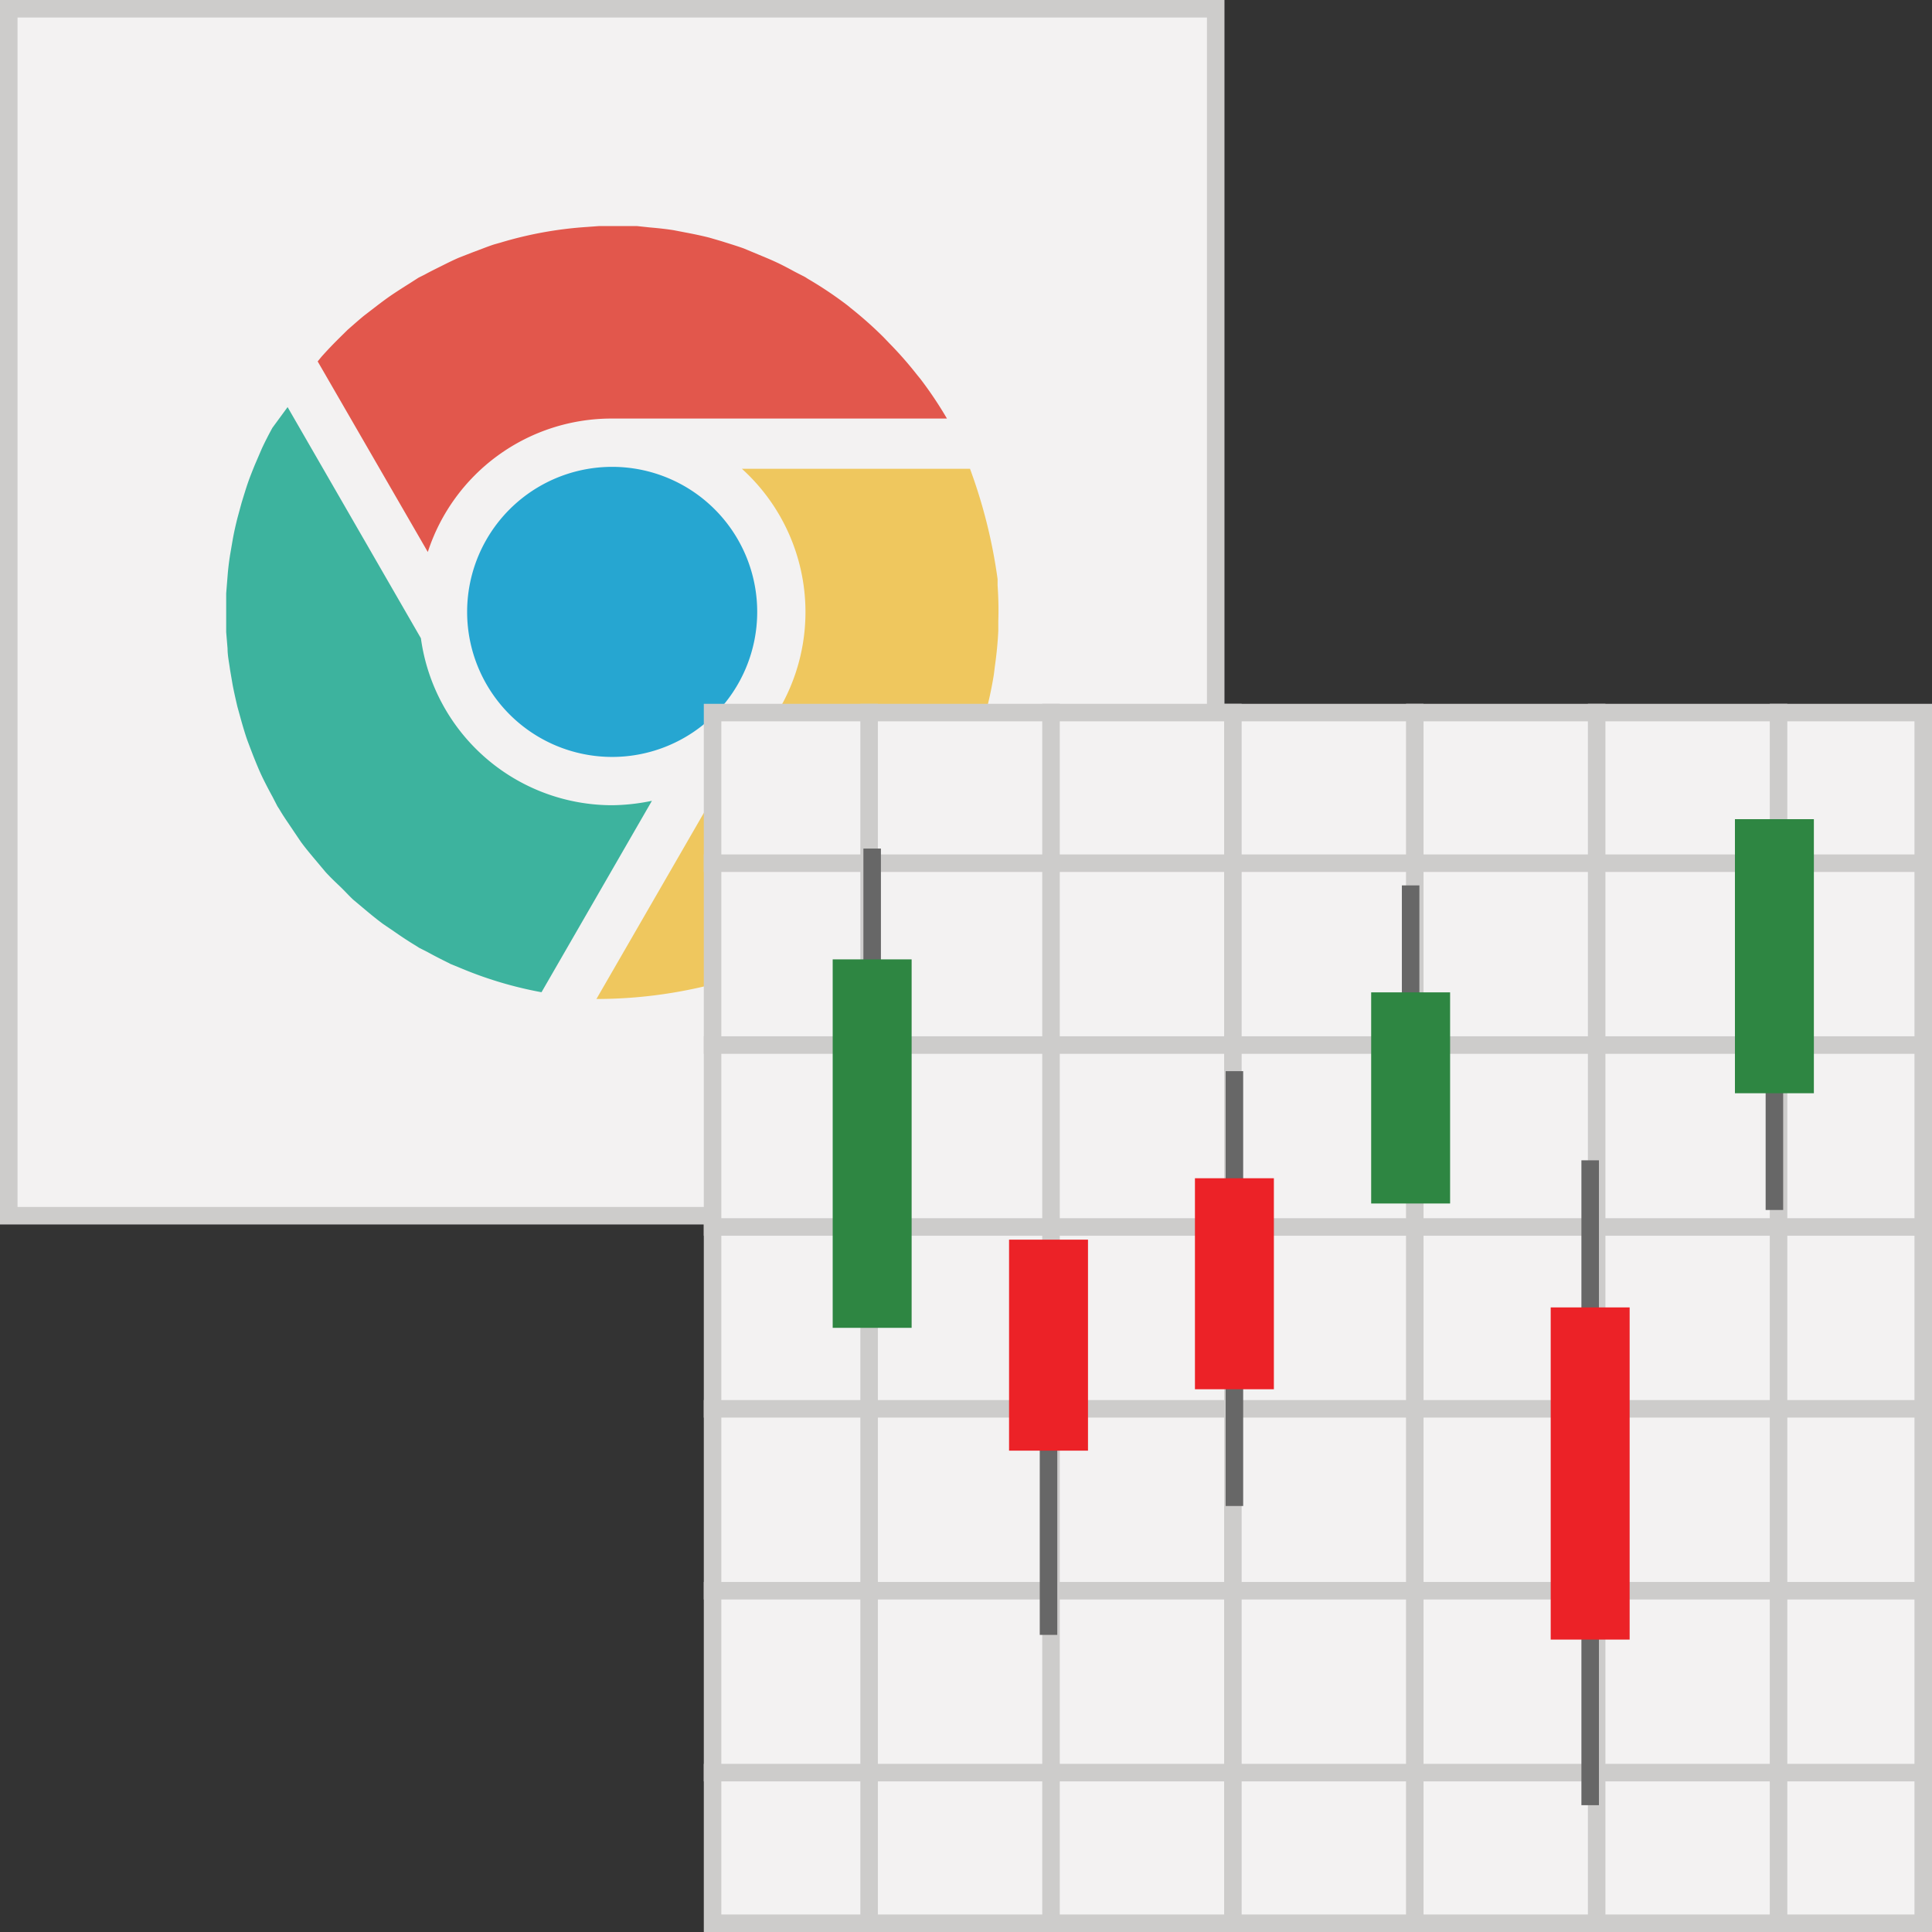 <svg id="Layer_1" data-name="Layer 1" xmlns="http://www.w3.org/2000/svg" viewBox="0 0 140 140"><rect x="0" y="0" width="140" height="140" fill="#333333" stroke="none"/><defs><style>.cls-1{fill:#f3f2f2;}.cls-2{fill:#cdcccb;}.cls-3{fill:#26a6d1;}.cls-4{fill:#3db39e;}.cls-5{fill:#efc75e;}.cls-6{fill:#e2574c;}.cls-10,.cls-7,.cls-8,.cls-9{fill:none;}.cls-7{stroke:#cdcccb;}.cls-7,.cls-8{stroke-width:1.27px;}.cls-8{stroke:#676767;}.cls-9{stroke:#2e8642;}.cls-10,.cls-9{stroke-width:5.72px;}.cls-10{stroke:#ec2227;}</style></defs><title>icon</title><rect class="cls-1" x="0.63" y="0.63" width="87.46" height="87.46"/><path class="cls-2" d="M87.46,1.27V87.46H1.27V1.27H87.46M88.73,0H0V88.73H88.73V0h0Z"/><path class="cls-3" d="M44.36,33.83A10.51,10.51,0,1,1,33.85,44.34,10.51,10.51,0,0,1,44.36,33.83Z"/><path class="cls-4" d="M44.36,58.35A14,14,0,0,1,30.5,46.25L20.84,29.5v0L19.74,31c-0.27.49-.53,1-0.76,1.49l-0.52,1.21c-0.17.42-.34,0.84-0.49,1.27s-0.32,1-.46,1.45L17.2,37.56c-0.13.52-.24,1-0.34,1.56l-0.19,1.11c-0.08.51-.14,1-0.18,1.53L16.39,43c0,0.47,0,.93,0,1.4s0,0.93,0,1.4L16.49,47c0,0.51.11,1,.18,1.53l0.19,1.11c0.1,0.52.21,1,.34,1.56l0.31,1.12c0.14,0.48.29,1,.46,1.45s0.32,0.85.49,1.27,0.33,0.81.52,1.21,0.5,1,.77,1.49l0.35,0.68,0.16,0.25c0.31,0.53.65,1,1,1.53L21.8,61c0.33,0.45.69,0.88,1.06,1.32l0.73,0.87c0.32,0.35.65,0.67,1,1s0.66,0.68,1,1l0.87,0.73c0.43,0.36.87,0.72,1.32,1.05l0.81,0.55c0.5,0.35,1,.68,1.53,1l0.25,0.16L31,69c0.49,0.27,1,.53,1.49.77l0.15,0.08,0.71,0.29a28.21,28.21,0,0,0,5.89,1.76l8-13.87A14.79,14.79,0,0,1,44.36,58.35Z"/><path class="cls-5" d="M72.29,42.43l0-.46a37.85,37.85,0,0,0-2-8H53.76a14,14,0,0,1-.68,21.34L43.22,72.39a34,34,0,0,0,11.48-2l0.11,0L55,70.31a25.7,25.7,0,0,0,6.18-3.5l0.05,0a28.54,28.54,0,0,0,2.43-2.07l0.12-.1,0.39-.39a28,28,0,0,0,4.34-5.59l0.13-.2,0.24-.49q0.57-1,1.06-2.12l0.41-1c0.27-.68.51-1.38,0.73-2.08l0.29-.9a28.53,28.53,0,0,0,.65-3l0.07-.57c0.12-.85.21-1.71,0.25-2.58l0-.7C72.37,44.17,72.35,43.3,72.29,42.43Z"/><path class="cls-6" d="M68.62,30.33a28.16,28.16,0,0,0-1.93-2.88l-0.23-.28a27,27,0,0,0-2-2.28L64,24.41a28.4,28.4,0,0,0-2.38-2.11l-0.18-.15a27.66,27.66,0,0,0-2.89-1.94l-0.2-.13-0.76-.39c-0.44-.24-0.87-0.47-1.32-0.68s-0.87-.38-1.3-0.56L53.89,18c-0.53-.19-1.07-0.35-1.6-0.52l-0.89-.26c-0.59-.15-1.18-0.27-1.76-0.38l-0.83-.16c-0.57-.09-1.15-0.15-1.73-0.2l-0.94-.1c-0.49,0-1,0-1.48,0H43.43l-0.95.07a28,28,0,0,0-6.24,1.14l-0.43.12c-0.52.17-1,.37-1.55,0.57l-1,.39c-0.42.18-.84,0.39-1.26,0.6s-0.81.4-1.21,0.62l-0.46.23-0.67.43c-0.4.25-.79,0.5-1.18,0.76s-0.75.53-1.12,0.81l-1,.77c-0.4.33-.78,0.67-1.16,1l-0.71.7c-0.42.42-.82,0.84-1.21,1.28l-0.26.32L31,40a14,14,0,0,1,13.32-9.67H68.62Z"/><rect class="cls-1" x="51.64" y="51.64" width="87.73" height="87.73"/><path class="cls-2" d="M138.73,52.27v86.46H52.27V52.27h86.46M140,51H51v89h89V51h0Z"/><line class="cls-7" x1="62.98" y1="140" x2="62.98" y2="51"/><line class="cls-7" x1="76.16" y1="140" x2="76.16" y2="51"/><line class="cls-7" x1="89.34" y1="140" x2="89.34" y2="51"/><line class="cls-7" x1="102.52" y1="140" x2="102.52" y2="51"/><line class="cls-7" x1="115.7" y1="140" x2="115.7" y2="51"/><line class="cls-7" x1="128.88" y1="140" x2="128.88" y2="51"/><line class="cls-7" x1="51" y1="62.55" x2="140" y2="62.55"/><line class="cls-7" x1="51" y1="75.73" x2="140" y2="75.73"/><line class="cls-7" x1="51" y1="88.91" x2="140" y2="88.91"/><line class="cls-7" x1="51" y1="102.09" x2="140" y2="102.09"/><line class="cls-7" x1="51" y1="115.27" x2="140" y2="115.27"/><line class="cls-7" x1="51" y1="128.45" x2="140" y2="128.45"/><line class="cls-8" x1="63.2" y1="61.49" x2="63.2" y2="92"/><line class="cls-9" x1="63.2" y1="69.52" x2="63.2" y2="96.22"/><line class="cls-8" x1="128.58" y1="66.44" x2="128.58" y2="87.68"/><line class="cls-9" x1="128.58" y1="59.36" x2="128.58" y2="79.22"/><line class="cls-8" x1="75.98" y1="118.47" x2="75.98" y2="103.52"/><line class="cls-10" x1="75.98" y1="89.83" x2="75.98" y2="105.12"/><line class="cls-8" x1="89.45" y1="77.62" x2="89.45" y2="109.13"/><line class="cls-10" x1="89.45" y1="85.38" x2="89.45" y2="100.67"/><line class="cls-8" x1="102.22" y1="64.16" x2="102.22" y2="85.38"/><line class="cls-9" x1="102.22" y1="71.91" x2="102.22" y2="87.21"/><line class="cls-8" x1="115.23" y1="84.08" x2="115.23" y2="130.81"/><line class="cls-10" x1="115.23" y1="94.74" x2="115.23" y2="118.81"/></svg>